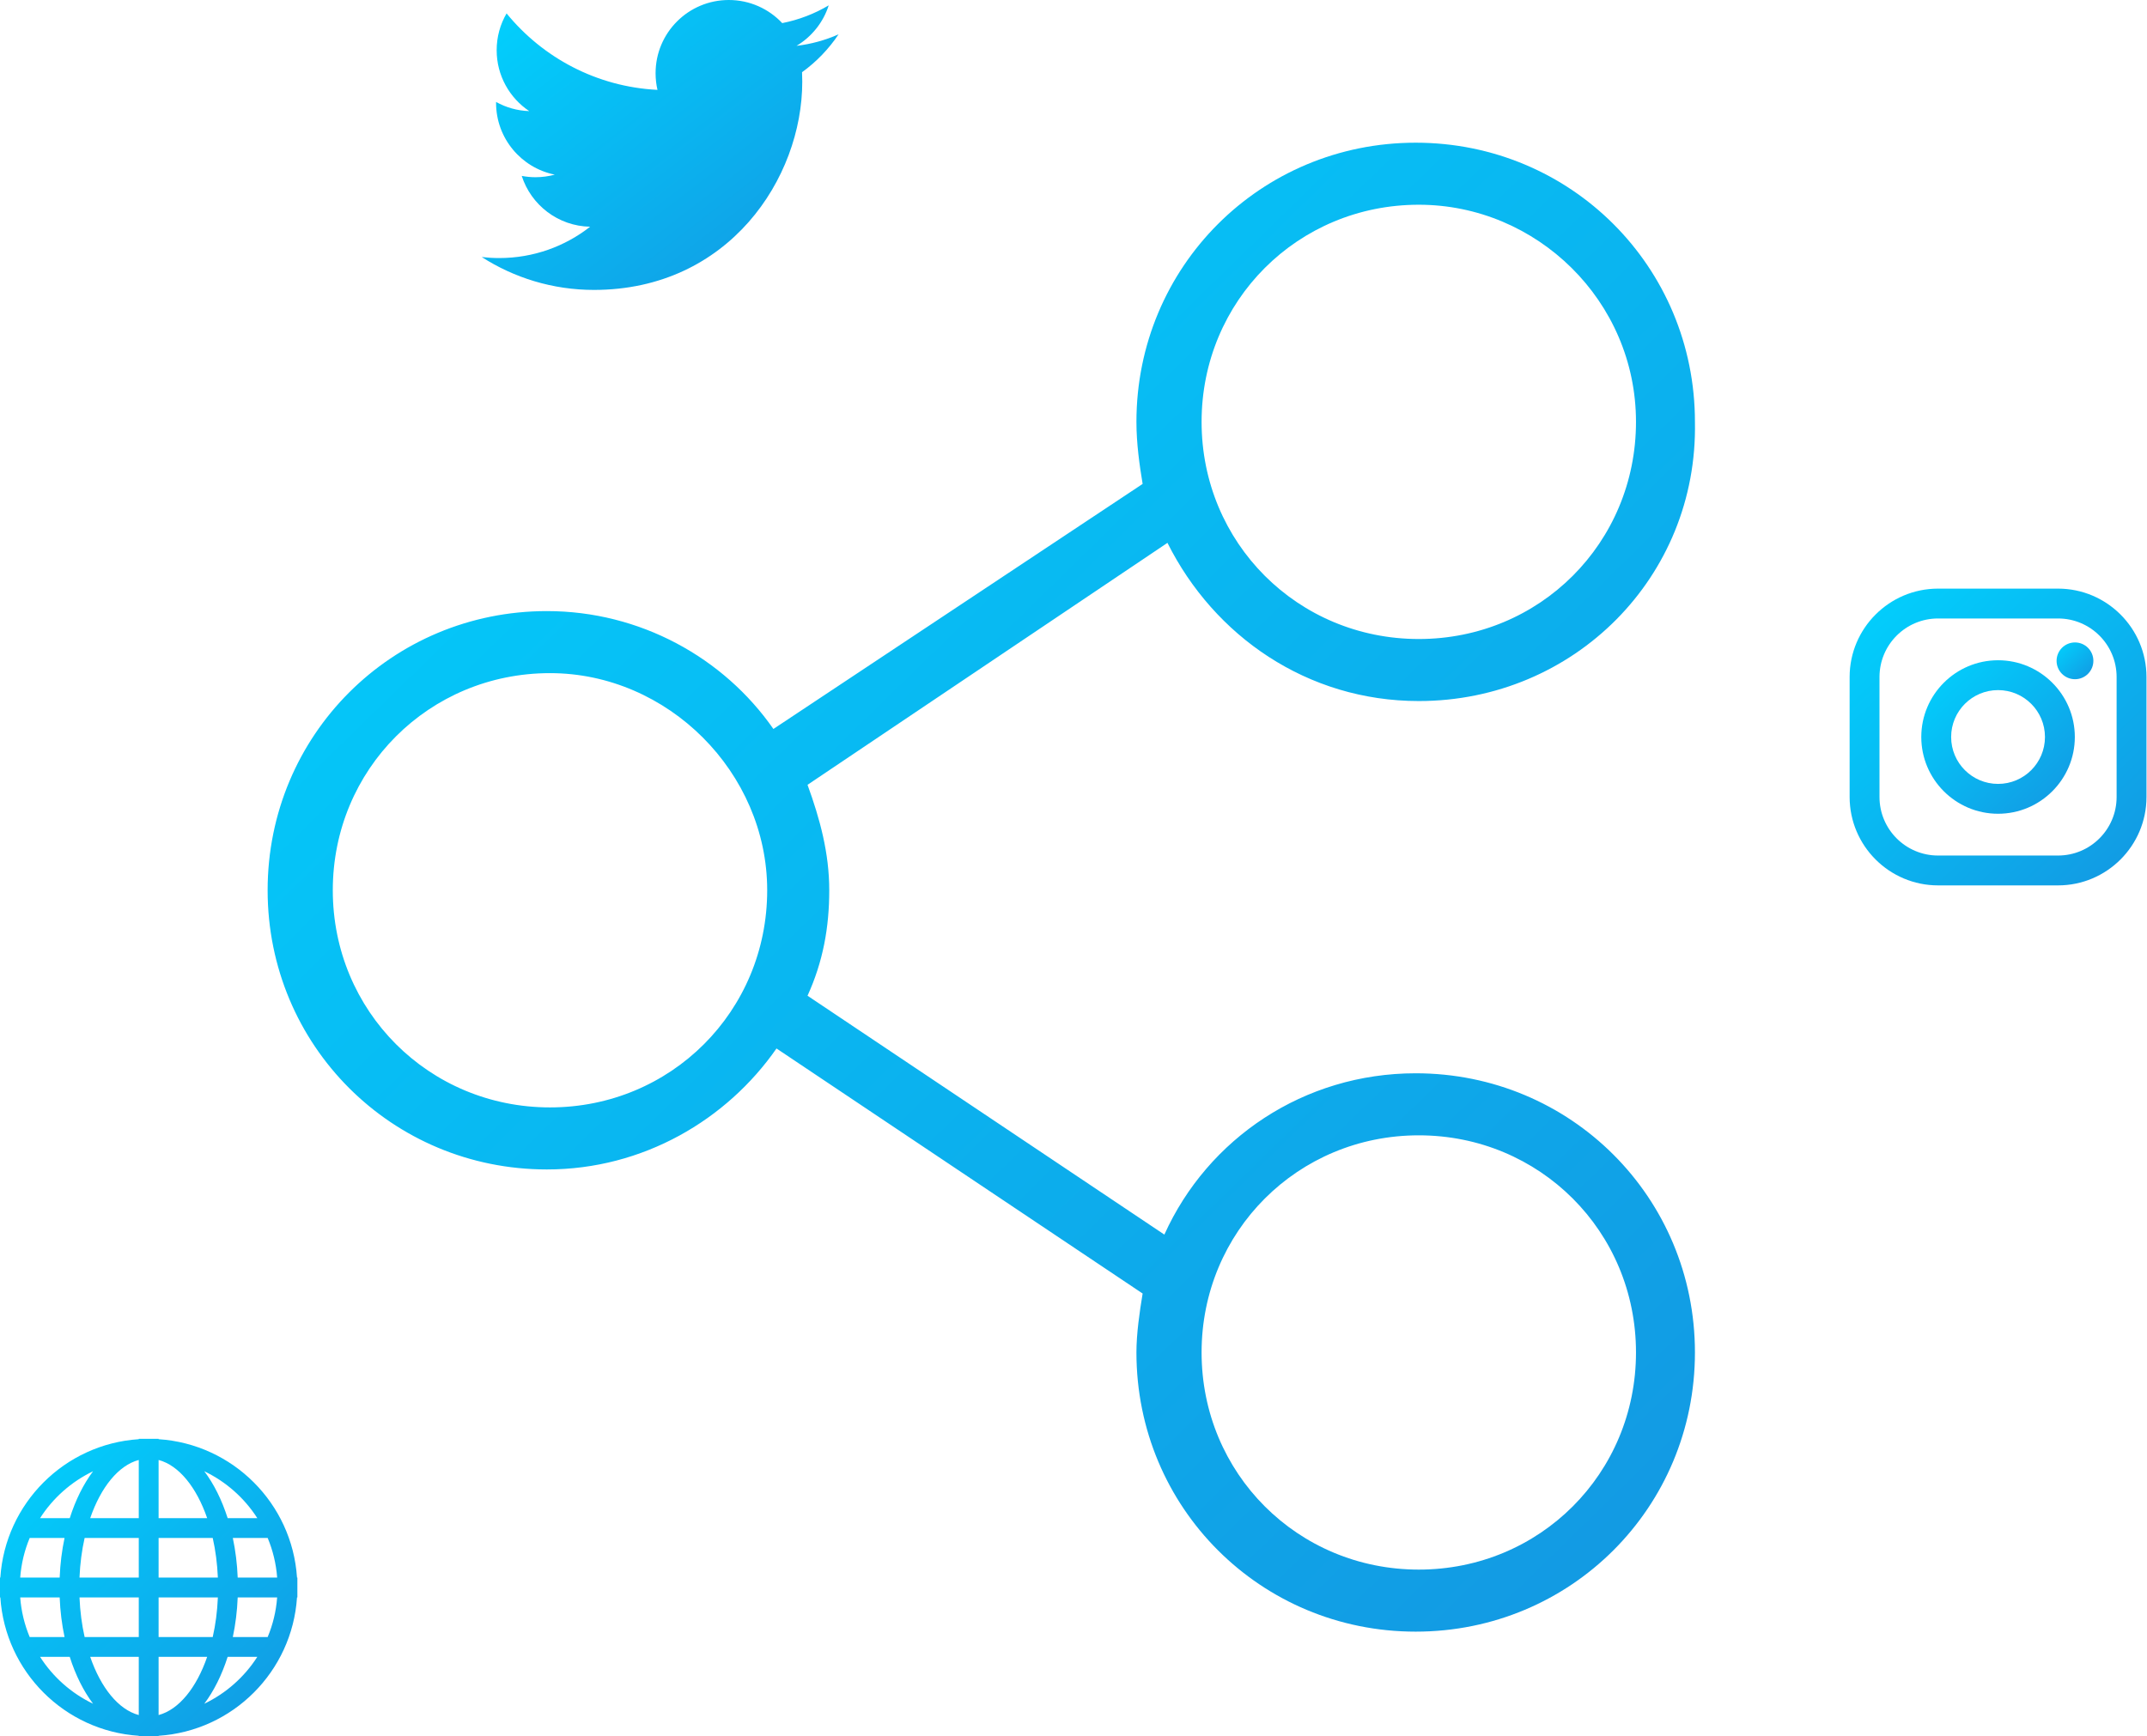 <?xml version="1.0" encoding="UTF-8"?>
<svg width="361px" height="292px" viewBox="0 0 361 292" version="1.1" xmlns="http://www.w3.org/2000/svg" xmlns:xlink="http://www.w3.org/1999/xlink">
    <!-- Generator: Sketch 50.2 (55047) - http://www.bohemiancoding.com/sketch -->
    <title>Group 4</title>
    <desc>Created with Sketch.</desc>
    <defs>
        <linearGradient x1="0%" y1="-5.257%" x2="98.295%" y2="98.206%" id="linearGradient-1">
            <stop stop-color="#00D4FF" offset="0%"></stop>
            <stop stop-color="#1398E2" offset="100%"></stop>
        </linearGradient>
    </defs>
    <g id="Page-1" stroke="none" stroke-width="1" fill="none" fill-rule="evenodd">
        <g id="Desktop-HD---1440" transform="translate(-225, -4567)" fill="url(#linearGradient-1)" fill-rule="nonzero">
            <g id="Group-4" transform="translate(225, 4567)">
                <path d="M238.557,117.909 C219.776,117.909 204.124,106.953 196.298,91.302 L135.779,131.996 C137.866,137.735 139.431,143.473 139.431,149.734 C139.431,155.995 138.388,161.734 135.779,167.473 L195.777,207.645 C203.081,191.472 219.254,180.515 238.036,180.515 C264.122,180.515 284.99,201.384 284.99,227.47 C284.99,253.556 264.122,274.425 238.036,274.425 C211.95,274.425 191.081,253.556 191.081,227.47 C191.081,224.34 191.603,220.688 192.125,217.557 L130.562,176.342 C122.214,188.341 108.128,196.689 91.955,196.689 C65.869,196.689 45,175.82 45,149.734 C45,123.648 65.869,102.779 91.955,102.779 C107.606,102.779 121.693,110.605 130.04,122.605 L192.125,81.389 C191.603,78.259 191.081,74.607 191.081,70.955 C191.081,44.869 211.95,24 238.036,24 C264.122,24 284.99,44.869 284.99,70.955 C285.512,97.041 264.643,117.909 238.557,117.909 Z M238.557,263.99 C258.905,263.99 275.078,247.817 275.078,227.47 C275.078,207.123 258.905,190.95 238.557,190.95 C218.21,190.95 202.037,207.123 202.037,227.47 C202.037,247.817 218.21,263.99 238.557,263.99 Z M92.476,113.214 C72.129,113.214 55.956,129.387 55.956,149.734 C55.956,170.081 72.129,186.254 92.476,186.254 C112.823,186.254 128.997,170.081 128.997,149.734 C128.997,129.909 112.302,113.214 92.476,113.214 Z M238.557,34.434 C218.21,34.434 202.037,50.608 202.037,70.955 C202.037,91.302 218.21,107.475 238.557,107.475 C258.905,107.475 275.078,91.302 275.078,70.955 C275.078,50.608 258.383,34.434 238.557,34.434 Z" id="Shape"></path>
                <g id="instagram" transform="translate(311, 99)">
                    <path d="M35.043,0 L14.869,0 C6.67,0 0,6.67 0,14.869 L0,35.043 C0,43.242 6.67,49.913 14.869,49.913 L35.043,49.913 C43.242,49.913 49.913,43.242 49.913,35.043 L49.913,14.869 C49.912,6.67 43.242,0 35.043,0 Z M44.891,35.043 C44.891,40.482 40.482,44.891 35.043,44.891 L14.869,44.891 C9.43,44.891 5.021,40.482 5.021,35.043 L5.021,14.869 C5.021,9.43 9.43,5.021 14.869,5.021 L35.043,5.021 C40.482,5.021 44.891,9.43 44.891,14.869 L44.891,35.043 Z" id="Shape"></path>
                    <path d="M24.956,12.047 C17.838,12.047 12.047,17.838 12.047,24.956 C12.047,32.074 17.838,37.865 24.956,37.865 C32.074,37.865 37.865,32.074 37.865,24.956 C37.865,17.838 32.074,12.047 24.956,12.047 Z M24.956,32.844 C20.6,32.844 17.068,29.313 17.068,24.956 C17.068,20.6 20.6,17.068 24.956,17.068 C29.313,17.068 32.844,20.6 32.844,24.956 C32.844,29.313 29.313,32.844 24.956,32.844 Z" id="Shape"></path>
                    <circle id="Oval" cx="37.89" cy="12.144" r="3.093"></circle>
                </g>
                <g id="twitter" transform="translate(81, 0)">
                    <path d="M60,5.772 C57.793,6.751 55.42,7.413 52.93,7.71 C55.471,6.187 57.423,3.775 58.342,0.9 C55.964,2.311 53.329,3.335 50.525,3.887 C48.28,1.495 45.081,0 41.54,0 C34.742,0 29.231,5.511 29.231,12.309 C29.231,13.274 29.339,14.214 29.549,15.115 C19.319,14.601 10.248,9.7 4.177,2.253 C3.117,4.071 2.51,6.186 2.51,8.442 C2.51,12.713 4.684,16.48 7.987,18.688 C5.969,18.624 4.071,18.07 2.411,17.148 C2.41,17.199 2.41,17.251 2.41,17.303 C2.41,23.267 6.653,28.242 12.284,29.373 C11.252,29.654 10.164,29.805 9.041,29.805 C8.248,29.805 7.477,29.728 6.725,29.584 C8.292,34.474 12.838,38.033 18.224,38.132 C14.012,41.434 8.704,43.402 2.936,43.402 C1.943,43.402 0.963,43.344 2.84217094e-14,43.23 C5.448,46.723 11.918,48.761 18.87,48.761 C41.512,48.761 53.894,30.004 53.894,13.737 C53.894,13.203 53.881,12.672 53.858,12.144 C56.263,10.409 58.35,8.241 60,5.772" id="Shape"></path>
                </g>
                <g id="web" transform="translate(0, 242)">
                    <path d="M49.94,23.333 C49.12,10.853 39.147,0.877 26.667,0.057 L26.667,0 L25,0 L23.333,0 L23.333,0.057 C10.853,0.877 0.877,10.853 0.057,23.333 L0,23.333 L0,25 L0,26.667 L0.057,26.667 C0.877,39.147 10.853,49.12 23.333,49.94 L23.333,50 L25,50 L26.667,50 L26.667,49.94 C39.147,49.12 49.12,39.147 49.94,26.667 L50,26.667 L50,25 L50,23.333 L49.94,23.333 Z M15.65,5.45 C14.04,7.59 12.703,10.273 11.73,13.333 L6.737,13.333 C8.91,9.943 11.997,7.2 15.65,5.45 Z M4.993,16.667 L10.853,16.667 C10.407,18.773 10.123,21.01 10.033,23.333 L3.397,23.333 C3.573,20.987 4.127,18.743 4.993,16.667 Z M3.397,26.667 L10.033,26.667 C10.123,28.99 10.407,31.227 10.853,33.333 L4.993,33.333 C4.127,31.257 3.573,29.013 3.397,26.667 Z M6.737,36.667 L11.727,36.667 C12.7,39.727 14.037,42.41 15.65,44.55 C11.997,42.8 8.91,40.06 6.737,36.667 Z M23.333,46.453 C19.907,45.537 16.957,41.857 15.167,36.667 L23.333,36.667 L23.333,46.453 Z M23.333,33.333 L14.23,33.333 C13.76,31.257 13.463,29.013 13.367,26.667 L23.333,26.667 L23.333,33.333 Z M23.333,23.333 L13.367,23.333 C13.463,20.987 13.76,18.743 14.23,16.667 L23.333,16.667 L23.333,23.333 Z M23.333,13.333 L15.167,13.333 C16.957,8.143 19.907,4.463 23.333,3.55 L23.333,13.333 Z M43.263,13.333 L38.277,13.333 C37.3,10.273 35.967,7.59 34.35,5.45 C38,7.2 41.09,9.943 43.263,13.333 Z M26.667,3.55 C30.09,4.463 33.043,8.143 34.833,13.333 L26.667,13.333 L26.667,3.55 Z M26.667,16.667 L35.767,16.667 C36.24,18.743 36.53,20.987 36.633,23.333 L26.667,23.333 L26.667,16.667 Z M26.667,26.667 L36.633,26.667 C36.537,29.013 36.24,31.257 35.767,33.333 L26.667,33.333 L26.667,26.667 Z M26.667,46.453 L26.667,36.667 L34.833,36.667 C33.043,41.857 30.09,45.537 26.667,46.453 Z M34.35,44.55 C35.96,42.407 37.3,39.727 38.277,36.667 L43.263,36.667 C41.09,40.06 38,42.8 34.35,44.55 Z M45.007,33.333 L39.147,33.333 C39.593,31.227 39.877,28.99 39.967,26.667 L46.6,26.667 C46.427,29.013 45.873,31.257 45.007,33.333 Z M39.967,23.333 C39.877,21.01 39.593,18.773 39.147,16.667 L45.007,16.667 C45.873,18.743 46.427,20.987 46.603,23.333 L39.967,23.333 Z" id="Shape"></path>
                </g>
            </g>
        </g>
    </g>
</svg>